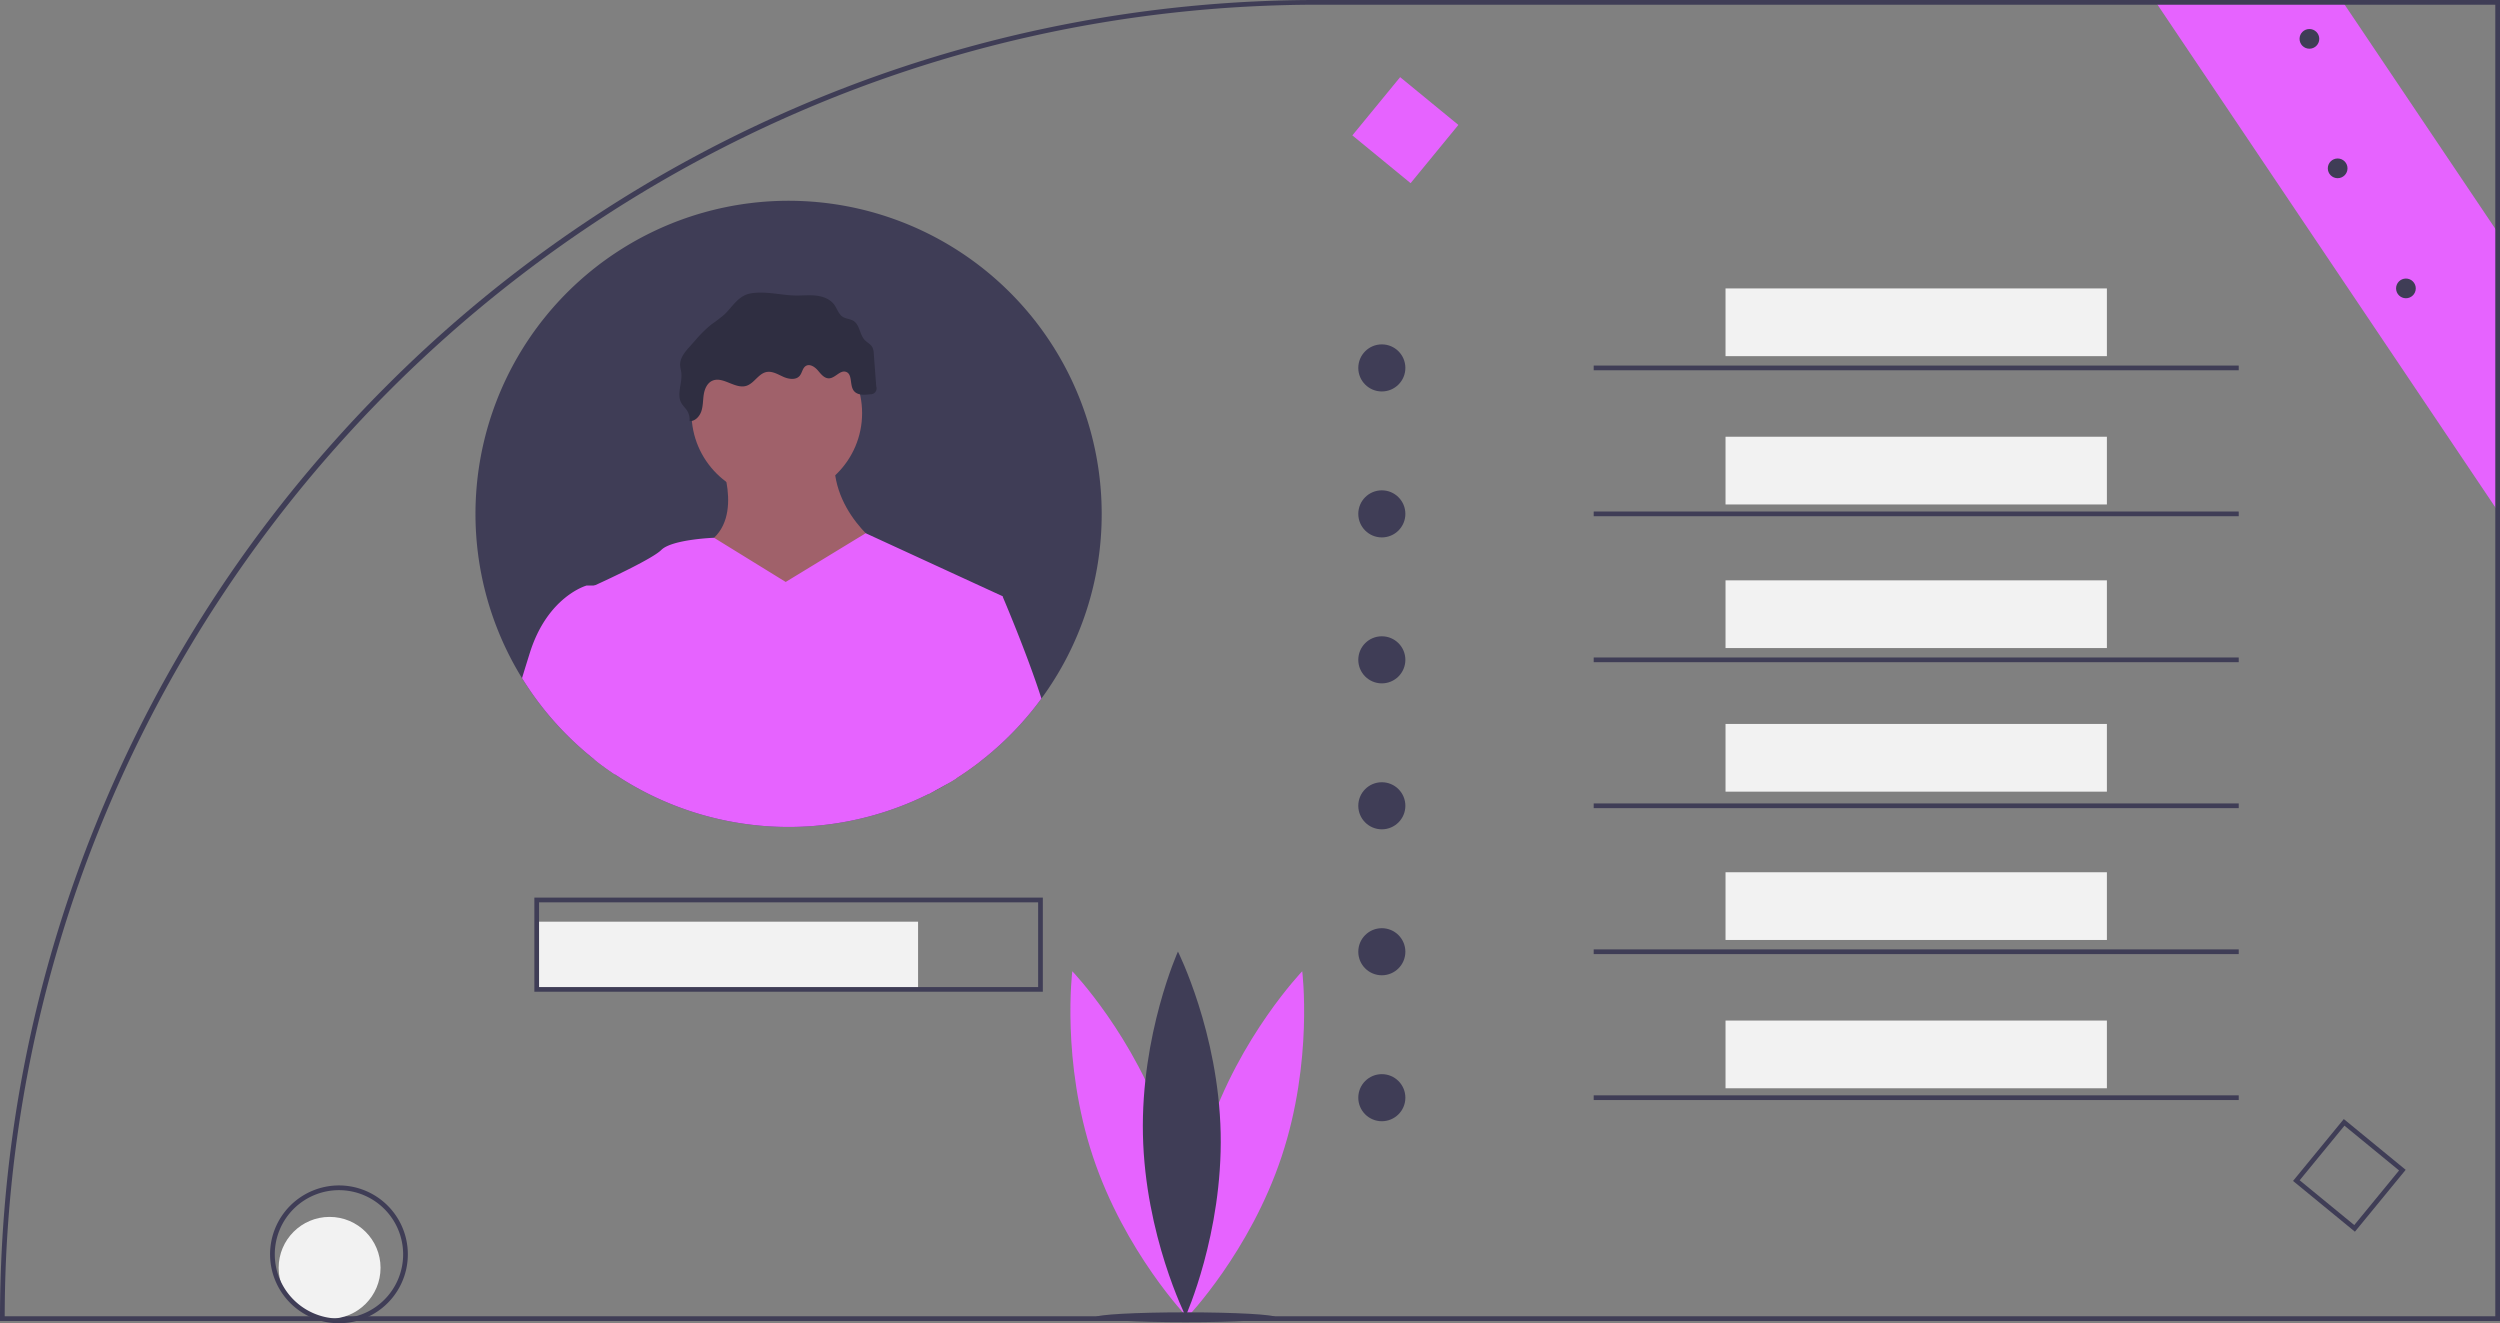 <svg id="e7d24159-a105-4c62-98a5-787fb4a09ca9" data-name="Layer 1" xmlns="http://www.w3.org/2000/svg" width="1061.98" height="562.1" viewBox="0 0 1061.98 562.1"><rect x="0" y="0" width="1061.98" height="562.1" fill="#808080" stroke="none"/><title>personal_info</title><polygon points="1061.98 100.16 1061.98 218.47 1059.98 215.49 916.49 2 915.14 0 994.66 0 996 2 1059.98 97.18 1061.98 100.16" fill="#e663ff"/><path d="M629.15,168.95A558.423,558.423,0,0,0,233.07,333.01q-13.365,13.365-25.7,27.47a556.125,556.125,0,0,0-46.51,61.05q-6.09,9.255-11.8,18.75a560.141,560.141,0,0,0-36.03,70.78q-1.695,3.99-3.31,8.01-8.985,22.155-15.99,44.89a554.274,554.274,0,0,0-22.9,119.48q-1.815,22.665-1.82,45.65v1H1130.99V168.95Zm499.84,559.14H71.01q.03-20.4,1.52-40.43A554.155,554.155,0,0,1,94.99,567.08q6.99-23.01,15.88-45.15a555.155,555.155,0,0,1,39.25-79.02q5.685-9.525,11.79-18.8A558.676,558.676,0,0,1,208.33,362.83c102.4-117.5,253.09-191.88,420.82-191.88h499.84Z" transform="translate(-69.01 -168.95)" fill="#3f3d56"/><path d="M564.603,649.813c13.487,40.59,8.75,78.701,8.75,78.701s-26.603-27.698-40.09-68.288-8.75-78.701-8.75-78.701S551.116,609.223,564.603,649.813Z" transform="translate(-69.01 -168.95)" fill="#e663ff"/><path d="M582.103,649.813c-13.487,40.59-8.75,78.701-8.75,78.701s26.603-27.698,40.09-68.288,8.75-78.701,8.75-78.701S595.59,609.223,582.103,649.813Z" transform="translate(-69.01 -168.95)" fill="#e663ff"/><path d="M587.535,650.252c.904,42.762-14.872,77.777-14.872,77.777S555.422,693.713,554.518,650.95s14.872-77.777,14.872-77.777S586.631,607.49,587.535,650.252Z" transform="translate(-69.01 -168.95)" fill="#3f3d56"/><ellipse cx="503.645" cy="559.562" rx="38.141" ry="2.093" fill="#3f3d56"/><circle cx="140.01" cy="538.572" r="21.641" fill="#f2f2f2"/><path d="M212.99,672.51a29.3,29.3,0,0,0-29.26,29.27c0,.16,0,.32.01.48a29.329,29.329,0,0,0,16.44,25.83,28.33,28.33,0,0,0,5.37,2,29.348,29.348,0,0,0,14.89,0,28.33,28.33,0,0,0,5.37-2,29.268,29.268,0,0,0-12.82-55.58Zm7.16,55.58a26.841,26.841,0,0,1-7.16.96c-.48,0-.96-.01-1.43-.04h-.01a26.283,26.283,0,0,1-5.71-.92,27.359,27.359,0,0,1-17.85-15.45V712.63a27.26,27.26,0,1,1,32.16,15.46Z" transform="translate(-69.01 -168.95)" fill="#3f3d56"/><rect x="227.99" y="391.524" width="162" height="28.766" fill="#f2f2f2"/><rect x="732.99" y="122.524" width="162" height="28.766" fill="#f2f2f2"/><rect x="732.99" y="185.524" width="162" height="28.766" fill="#f2f2f2"/><rect x="732.99" y="246.524" width="162" height="28.766" fill="#f2f2f2"/><rect x="732.99" y="307.524" width="162" height="28.766" fill="#f2f2f2"/><rect x="732.99" y="370.524" width="162" height="28.766" fill="#f2f2f2"/><rect x="732.99" y="433.524" width="162" height="28.766" fill="#f2f2f2"/><path d="M296,550.24v40H512v-40Zm214,38H298v-36H510Z" transform="translate(-69.01 -168.95)" fill="#3f3d56"/><circle cx="586.99" cy="156.29" r="10" fill="#3f3d56"/><circle cx="586.99" cy="218.29" r="10" fill="#3f3d56"/><circle cx="586.99" cy="280.29" r="10" fill="#3f3d56"/><circle cx="586.99" cy="342.29" r="10" fill="#3f3d56"/><circle cx="586.99" cy="404.29" r="10" fill="#3f3d56"/><circle cx="586.99" cy="466.29" r="10" fill="#3f3d56"/><rect x="676.99" y="155.29" width="274" height="2" fill="#3f3d56"/><rect x="676.99" y="217.29" width="274" height="2" fill="#3f3d56"/><rect x="676.99" y="279.29" width="274" height="2" fill="#3f3d56"/><rect x="676.99" y="341.29" width="274" height="2" fill="#3f3d56"/><rect x="676.99" y="403.29" width="274" height="2" fill="#3f3d56"/><rect x="676.99" y="465.29" width="274" height="2" fill="#3f3d56"/><path d="M1069.36,692.166l-26.286-21.565,21.565-26.286,26.286,21.565ZM1045.889,670.323l23.194,19.028,19.028-23.194L1064.917,647.129Z" transform="translate(-69.01 -168.95)" fill="#3f3d56"/><rect x="650" y="208.24" width="32" height="32" transform="translate(224.318 -540.491) rotate(39.365)" fill="#e663ff"/><path d="M537,387.24a132.326,132.326,0,0,1-25.6,78.44c-1.9,2.6-3.89,5.14-5.98,7.59A133.415,133.415,0,0,1,485.72,492.17c-.72.56-1.45,1.12-2.19,1.67q-4.05,3.03-8.33,5.75c-.87.55-1.74,1.09-2.62,1.61q-2.985,1.815-6.08,3.46c-1.01.54-2.03,1.07-3.05,1.58a133.091,133.091,0,0,1-133.15-8.29c-1.04-.68-2.06-1.38-3.07-2.1-1.9-1.34-3.77-2.74-5.59-4.18-1.68-1.32-3.32-2.69-4.93-4.09a133.168,133.168,0,0,1-22.35-25.04q-1.86-2.715-3.6-5.52A133.006,133.006,0,1,1,537,387.24Z" transform="translate(-69.01 -168.95)" fill="#3f3d56"/><circle cx="329.981" cy="175.494" r="36.234" fill="#a0616a"/><path d="M374.08,361.806s12.078,27.176-4.529,37.744,27.176,54.351,27.176,54.351l48.312-51.332s-25.666-16.607-21.137-43.783Z" transform="translate(-69.01 -168.95)" fill="#a0616a"/><path d="M485.72,492.17c-.72.56-1.45,1.12-2.19,1.67q-4.05,3.03-8.33,5.75c-.87.55-1.74,1.09-2.62,1.61l-.37-2.01,3.48-1.81Z" transform="translate(-69.01 -168.95)" fill="#a0616a"/><path d="M472.58,501.2c.88-.52,1.75-1.06,2.62-1.61l.03-.4.46-1.81,19.17-75.18-58.11-26.74-33.98,20.7-30.44-18.77s-17.88.65-22.41,5.18c-3.55,3.55-20.96,11.72-28.36,15.1-2.06.94-3.34,1.51-3.34,1.51s1.14,34.26,3.42,72.49c1.82,1.44,3.69,2.84,5.59,4.18,1.01.72,2.03,1.42,3.07,2.1a133.091,133.091,0,0,0,133.15,8.29Z" transform="translate(-69.01 -168.95)" fill="#e663ff"/><path d="M330.3,417.67v80.28c-1.04-.68-2.06-1.38-3.07-2.1-1.9-1.34-3.77-2.74-5.59-4.18-1.68-1.32-3.32-2.69-4.93-4.09a133.168,133.168,0,0,1-22.35-25.04q-1.86-2.715-3.6-5.52,1.47-4.83,3.3-10.67C301.61,422.2,318.22,417.67,318.22,417.67Z" transform="translate(-69.01 -168.95)" fill="#e663ff"/><path d="M472.58,501.2c.88-.52,1.75-1.06,2.62-1.61q4.275-2.715,8.33-5.75c.74-.55,1.47-1.11,2.19-1.67a133.419,133.419,0,0,0,19.7-18.9c2.09-2.45,4.08-4.99,5.98-7.59-6.15-19.22-16.54-43.48-16.54-43.48l-21.14-1.51s-8.58,68.68-10.27,85.55Z" transform="translate(-69.01 -168.95)" fill="#e663ff"/><path d="M376.775,302.504a68.591,68.591,0,0,1-5.668,4.337,53.882,53.882,0,0,0-6.833,6.787l-2.336,2.616c-1.988,2.226-4.098,4.767-4.014,7.75.031,1.107.371,2.181.505,3.281.529,4.361-2.137,9.155.057,12.961.634,1.1,1.616,1.961,2.315,3.021a7.062,7.062,0,0,1,1.116,4.599c2.358.097,4.292-2.016,5.032-4.258s.64-4.662 1-6.995,1.372-4.802,3.491-5.84c4.522-2.216,9.714,3.545,14.541,2.109,3.37-1.002,5.147-5.18,8.593-5.88,2.466-.501,4.84.964,7.132,2.002s5.382,1.519,7.003-.406c1.073-1.274,1.188-3.317,2.611-4.183,1.706-1.038,3.842.407,5.133,1.93s2.718,3.385,4.714,3.33c2.648-.074,4.676-3.6,7.189-2.763,2.837.944,1.532,5.484,3.253,7.928,1.455,2.067,4.503,1.945,7.007,1.604a2.51,2.51,0,0,0,2.613-3.351l-1.046-13.872a6.698,6.698,0,0,0-.614-2.769c-.728-1.319-2.237-1.988-3.262-3.092-2.156-2.322-2.053-6.392-4.734-8.081-1.392-.877-3.214-.85-4.596-1.743-1.773-1.144-2.344-3.436-3.586-5.141-1.776-2.439-4.88-3.569-7.88-3.88s-6.029.064-9.045-.034c-6.13-.2-12.26-1.925-18.42-.915C382.672,294.436,380.415,298.996,376.775,302.504Z" transform="translate(-69.01 -168.95)" fill="#2f2e41"/><circle cx="1022.017" cy="122.51" r="4.186" fill="#3f3d56"/><circle cx="993.017" cy="71.51" r="4.186" fill="#3f3d56"/><circle cx="981.017" cy="16.51" r="4.186" fill="#3f3d56"/></svg>